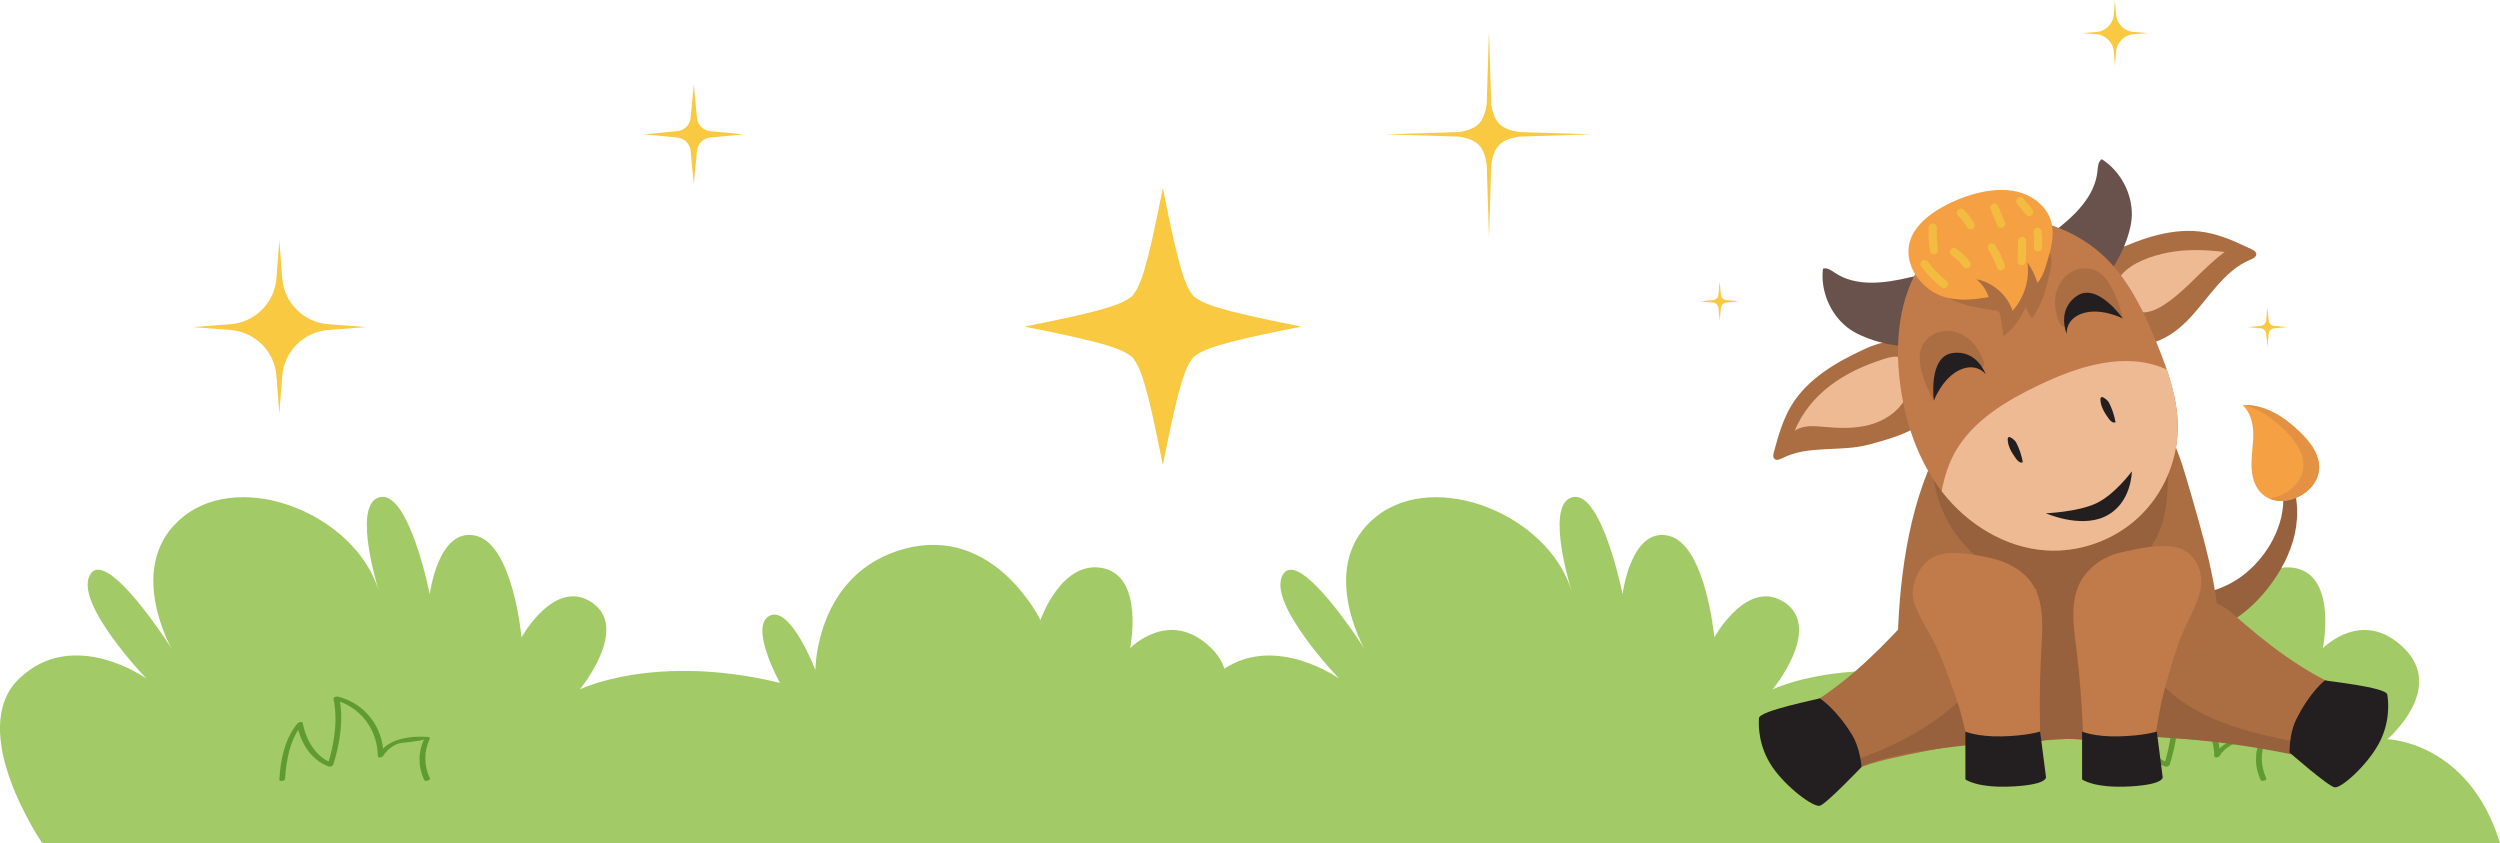<?xml version="1.0" encoding="utf-8"?>
<!-- Generator: Adobe Illustrator 23.0.0, SVG Export Plug-In . SVG Version: 6.00 Build 0)  -->
<svg version="1.1" id="Capa_1" xmlns="http://www.w3.org/2000/svg" xmlns:xlink="http://www.w3.org/1999/xlink" x="0px" y="0px"
	 viewBox="0 0 1106.19 373.04" style="enable-background:new 0 0 1106.19 373.04;" xml:space="preserve">
<style type="text/css">
	.st0{fill:#A2CA66;}
	.st1{fill:#609B31;}
	.st2{fill:#96613C;}
	.st3{fill:#AB6E43;}
	.st4{fill:#EDBA94;}
	.st5{fill:#69514C;}
	.st6{fill:#C17A49;}
	.st7{fill:#231F20;}
	.st8{fill:#F6A044;}
	.st9{fill:#E39142;}
	.st10{fill:#F2BC40;}
	.st11{fill:#F8C941;}
</style>
<g>
	<path class="st0" d="M1056.39,327.07c0,0,25.82-22.03,7.38-40.22c-18.44-18.2-35.96,0-35.96,0s6.45-31.61-11.99-35.44
		c-18.45-3.83-27.67,22.99-27.67,22.99s-20.28-42.14-59.94-31.61c-39.65,10.54-39.66,53.66-39.66,53.66s-11.06-28.76-20.28-23.97
		c-9.22,4.79,4.61,29.69,4.61,29.69c-55.33-13.41-88.53,2.87-88.53,2.87s22.13-26.81,5.53-38.31
		c-16.6-11.49-31.35,15.32-31.35,15.32s-3.69-41.18-20.29-45.01c-16.6-3.83-20.29,25.86-20.29,25.86s-9.22-45.97-22.13-42.9
		c-11.29,2.69-2.84,33.45-0.54,41.15c-10.44-33.43-59.86-53.44-86.15-32.73c-26.74,21.07-5.54,58.42-5.54,58.42
		s-28.59-45.01-35.96-32.57c-7.37,12.45,24.9,45.97,24.9,45.97s-27.65-19.66-50.77-4.37c-0.96-3.04-2.77-6.09-5.76-9.04
		c-18.44-18.2-35.96,0-35.96,0s6.45-31.61-11.99-35.44c-18.44-3.83-27.67,22.99-27.67,22.99s-20.29-42.14-59.94-31.61
		c-39.65,10.54-39.65,53.66-39.65,53.66s-11.07-28.76-20.29-23.97c-9.22,4.79,4.61,29.69,4.61,29.69
		c-55.33-13.41-88.53,2.87-88.53,2.87s22.13-26.81,5.53-38.31c-16.6-11.49-31.35,15.32-31.35,15.32s-3.69-41.18-20.29-45.01
		c-16.6-3.83-20.29,25.86-20.29,25.86s-9.22-45.97-22.13-42.9c-11.29,2.69-2.83,33.48-0.53,41.17
		c-10.43-33.44-59.86-53.46-86.15-32.75c-26.74,21.07-5.53,58.42-5.53,58.42s-28.59-45.01-35.96-32.57
		c-7.37,12.45,24.9,45.97,24.9,45.97s-32.28-22.98-56.25,0c-23.98,22.98,10.14,72.79,10.14,72.79h527.76h31.99h527.76
		C1092.36,328.03,1056.39,327.07,1056.39,327.07z"/>
	<g>
		<g>
			<path class="st1" d="M126.14,344.61c0.49-8.28,2.23-17.66,7.6-24.04c-0.76,0.03-1.53,0.06-2.29,0.09
				c1.57,8.25,6.25,15.62,14.01,18.51c0.66,0.25,1.8-0.19,2.03-0.91c2.94-9.41,4.65-19.86,2.61-29.63
				c-0.68,0.37-1.35,0.74-2.02,1.11c11.22,2.94,18.89,12.75,19.11,24.74c0.02,1.17,2.09,0.61,2.45-0.09c0.52-1,1.29-1.8,2.07-2.58
				c1.25-1.13,2.64-2.03,4.18-2.68c1.22-0.6,11.34-1.17,11.74-2.05c-2.72,5.89-2.67,12.21,0.05,18.01c0.46,0.97,2.93,0.15,2.53-0.7
				c-2.64-5.62-2.69-11.8-0.08-17.47c0.26-0.56-0.22-0.83-0.71-0.86c-7.38-0.45-18.08,0.42-22.15,8.21
				c0.82-0.03,1.64-0.06,2.45-0.09c-0.23-12.69-8.23-22.84-20.12-25.96c-0.58-0.15-2.22,0.19-2.02,1.11c2,9.6,0.27,19.96-2.62,29.22
				c0.68-0.3,1.35-0.6,2.03-0.91c-7.31-2.73-11.56-10.06-13.01-17.7c-0.17-0.9-1.93-0.33-2.29,0.09c-5.64,6.7-7.58,16.16-8.09,24.85
				C123.53,346.06,126.08,345.57,126.14,344.61L126.14,344.61z"/>
		</g>
	</g>
	<g>
		<g>
			<path class="st1" d="M938.72,344.61c0.49-8.28,2.23-17.66,7.6-24.04c-0.76,0.03-1.53,0.06-2.29,0.09
				c1.57,8.25,6.25,15.62,14.01,18.51c0.66,0.25,1.8-0.19,2.03-0.91c2.94-9.41,4.65-19.86,2.61-29.63
				c-0.68,0.37-1.35,0.74-2.02,1.11c11.22,2.94,18.89,12.75,19.11,24.74c0.02,1.17,2.09,0.61,2.45-0.09c0.52-1,1.29-1.8,2.07-2.58
				c1.25-1.13,2.64-2.03,4.18-2.68c1.22-0.6,11.34-1.17,11.74-2.05c-2.72,5.89-2.67,12.21,0.05,18.01c0.46,0.97,2.93,0.15,2.53-0.7
				c-2.64-5.62-2.69-11.8-0.08-17.47c0.26-0.56-0.22-0.83-0.71-0.86c-7.38-0.45-18.08,0.42-22.15,8.21
				c0.82-0.03,1.64-0.06,2.45-0.09c-0.23-12.69-8.23-22.84-20.12-25.96c-0.58-0.15-2.22,0.19-2.02,1.11c2,9.6,0.27,19.96-2.62,29.22
				c0.68-0.3,1.35-0.6,2.03-0.91c-7.31-2.73-11.56-10.06-13.01-17.7c-0.17-0.9-1.93-0.33-2.29,0.09c-5.64,6.7-7.58,16.16-8.09,24.85
				C936.11,346.06,938.66,345.57,938.72,344.61L938.72,344.61z"/>
		</g>
	</g>
</g>
<g>
	<path class="st2" d="M1008.74,231.29c1.99-6.56,2.43-13.98-0.81-20.03c1.53-0.53,3.06-1.06,4.59-1.59
		c4.11,8.04,4.82,17.58,2.91,26.4c-1.91,8.83-6.31,16.98-11.87,24.1c-8.17,10.46-19.67,19.19-32.89,20.42
		c-5.63,0.53-13.06-1.9-11.42-9.03c1.1-4.8,5.75-7.67,10.29-8.22c11.66-1.42,21.12-5.64,29.2-14.57
		C1003.28,243.75,1006.78,237.77,1008.74,231.29z"/>
	<path class="st3" d="M839.8,301.02c0.2,5.74,6.21,10.59,9.46,15.35c4.98,7.3,14.8,9.34,23.65,10.25c26,2.66,52.48,0.7,77.8-5.76
		c7.14-1.82,14.54-4.22,19.52-9.61c6.42-6.96,11.9-16.39,11.95-25.81c0.11-24.71-7.93-50.26-14.81-74.01
		c-4.68-16.15-11.82-32.95-26.22-41.83c-8.69-5.36-19.2-7.22-29.44-7.02C846.78,163.85,838.14,253.42,839.8,301.02z"/>
	<path class="st2" d="M895.04,257.43c3.85,2.33,7.92,4.4,12.31,5.41c13.36,3.07,28.54-3.91,38.33-13.51
		c11.28-11.07,13.34-22.45,13.71-39.54c0.05-2.14-0.77-4.76-1.17-6.86c-0.47-2.44-2.03-4.53-3.78-6.28
		c-7.96-7.98-19.91-10.37-31.16-10.99c-17.3-0.95-34.73,1.39-51.36,6.26c-5.59,1.64-11.56,3.8-15.69,8.09
		c-4.58,4.75-1.59,7.44-0.44,13.33c3.35,17.23,11.08,25.87,20.57,35.05C881.52,253.4,888.87,253.71,895.04,257.43z"/>
	<path class="st3" d="M794.91,315.19c6.48,9.85,12.37,20.1,17.63,30.65c6.83-5.89,15.89-8.37,24.69-10.38
		c20.91-4.76,42.18-7.79,63.25-11.83c6.24-1.2,13.38-3.21,15.83-9.07c1.33-3.17,0.9-6.8,0.1-10.15
		c-3.33-13.93-13.08-26.18-25.9-32.57c-14.12-7.03-36.56-8.39-48.08,4.02C828.09,291.32,813.62,305.03,794.91,315.19z"/>
	<path class="st3" d="M1038.71,305.64c-5.48,10.45-10.33,21.22-14.52,32.24c-7.38-5.19-16.64-6.76-25.59-7.88
		c-21.28-2.67-42.74-3.58-64.11-5.52c-6.32-0.57-13.63-1.87-16.65-7.46c-1.63-3.03-1.57-6.68-1.1-10.09
		c1.94-14.19,10.43-27.35,22.55-34.97c13.35-8.39,35.55-11.97,48.25-0.75C1003.33,285.18,1019.08,297.39,1038.71,305.64z"/>
	<path class="st3" d="M825.15,154.39c-12.68,5.83-25.43,13.24-32.6,25.21c-3.75,6.26-5.72,13.4-7.66,20.44
		c-0.29,1.05-0.51,2.35,0.32,3.06c0.91,0.79,2.3,0.19,3.38-0.36c11.66-5.94,25.92-2.62,38.54-6.07c9.84-2.69,23.66-6.23,28.27-15.33
		c2.32-4.57-1.56-13.23-2.31-18.3C850.84,147.68,836.05,149.38,825.15,154.39z"/>
	<path class="st3" d="M935.38,111.08c12.68-5.82,26.61-10.67,40.36-8.31c7.19,1.24,13.89,4.39,20.49,7.5
		c0.98,0.46,2.11,1.15,2.12,2.24c0,1.21-1.36,1.87-2.47,2.33c-12.11,4.97-18.84,17.66-28.01,27c-8.85,9-18.62,12.44-28.53,10.02
		c-4.98-1.22-12.24-10.06-15.6-13.93C913.56,126.2,924.49,116.09,935.38,111.08z"/>
	<path class="st4" d="M833.09,159c-8.23,2.63-16.22,6.27-23.11,11.49c-6.89,5.22-12.67,12.09-15.83,20.13
		c3.69-2.64,8.66-2.14,13.17-1.72c6.54,0.61,13.23,0.81,19.59-0.84c6.36-1.64,12.42-5.33,15.73-11.01
		c2.53-4.34,3.15-9.85,1.36-14.57C841.83,156.74,838.57,157.24,833.09,159z"/>
	<path class="st4" d="M959.18,111.78c8.27-1.62,16.81-1.29,25.17-0.28c-9.6,7.07-16.94,16.96-26.93,23.45
		c-3.51,2.28-7.82,4.16-11.8,2.83c-5.55-1.84-11.27-10.92-6.94-16.12C943.3,116.1,952.38,113.11,959.18,111.78z"/>
	<path class="st5" d="M817.26,144.77c-7.6-6.09-11.77-16.21-10.65-25.89c1.83-0.6,3.66,0.75,5.26,1.82
		c9.43,6.32,21.95,4.69,32.99,2.06c3.78-0.9,8.02-1.82,11.33,0.2c1.84,1.12,3.09,3.02,3.93,5.01c4.06,9.65-1.7,23.54-12.85,24.98
		C838.48,154.09,823.94,150.12,817.26,144.77z"/>
	<path class="st5" d="M943.29,95.07c0.1-9.74-5.1-19.37-13.29-24.64c-1.62,1.04-1.74,3.31-1.92,5.23
		c-1.08,11.3-10.26,19.96-19.29,26.85c-3.09,2.35-6.49,5.05-7.02,8.9c-0.3,2.14,0.38,4.31,1.39,6.21
		c4.9,9.25,19.29,13.59,27.47,5.87C937.07,117.39,943.2,103.64,943.29,95.07z"/>
	<path class="st6" d="M850.25,116.48c-9.96,15.07-11.79,34.26-9.64,52.2c2.13,17.74,8.03,35.33,19.07,49.37
		c11.04,14.04,27.57,24.23,45.39,25.47c14.91,1.04,30.16-4.36,41.1-14.55c10.94-10.19,17.41-25.01,17.43-39.96
		c0.02-12.46-4.19-24.52-8.84-36.09c-5.22-12.97-11.19-25.93-20.59-36.28C912.51,92.81,869.66,87.11,850.25,116.48z"/>
	<path class="st4" d="M902.36,170.3c-14.29,6.83-29.38,15.62-37.37,29.87c-2.58,4.6-4.66,10.64-5.86,17.14
		c0.19,0.24,0.36,0.49,0.55,0.73c11.04,14.04,27.57,24.23,45.39,25.47c14.91,1.04,30.16-4.36,41.1-14.55
		c10.94-10.19,17.41-25.01,17.43-39.96c0.01-8.69-2.03-17.19-4.85-25.46c-0.24-0.11-0.49-0.23-0.73-0.34
		C940.32,155.45,919.78,161.97,902.36,170.3z"/>
	<g>
		<path class="st3" d="M909.27,134.08c-0.08-4.56,1.67-9.24,5.11-12.24c3.44-3,8.62-4.06,12.77-2.17c3.88,1.76,6.35,5.64,8.15,9.51
			c1.77,3.79,3.13,7.77,4.05,11.85c-3.96-3.45-9.57-4.92-14.72-3.84c-2.15,0.45-4.2,1.34-6.02,2.57c-1.7,1.15-3.04,3.67-4.72,4.55
			C910.7,145.98,909.3,136.15,909.27,134.08z"/>
		<path class="st7" d="M914.46,147.76c0,0-4.59-10.63,4.51-16.82c9.09-6.19,20.29,9.95,20.29,9.95s-9.51-4.82-17.53-2.31
			C913.71,141.08,914.46,147.76,914.46,147.76z"/>
	</g>
	<g>
		<path class="st3" d="M873.25,152c-3.02-3.42-7.46-5.7-12.02-5.59c-4.56,0.11-9.1,2.81-10.9,7.01c-1.68,3.92-0.88,8.45,0.39,12.52
			c1.25,3.99,2.93,7.85,5,11.48c0.6-5.22,3.76-10.08,8.28-12.76c1.89-1.12,4.01-1.84,6.18-2.16c2.03-0.3,4.72,0.66,6.55,0.17
			C880.22,161.75,874.62,153.55,873.25,152z"/>
		<path class="st7" d="M878.63,165.6c0,0-3.78-10.94-14.67-9.38c-10.89,1.56-8.28,21.03-8.28,21.03s3.77-9.97,11.39-13.53
			C874.69,160.17,878.63,165.6,878.63,165.6z"/>
	</g>
	<path class="st7" d="M888.36,194.47c0.06,3.1,1.84,5.88,3.63,8.42c0.73,1.03,1.92,2.19,3.06,1.64c-0.54-3.06-1.54-6.03-2.96-8.79
		C891.65,194.93,888.31,191.74,888.36,194.47z"/>
	<path class="st7" d="M929.39,176.78c0.06,3.1,1.84,5.88,3.63,8.42c0.73,1.03,1.92,2.19,3.06,1.64c-0.54-3.06-1.54-6.03-2.96-8.79
		C932.69,177.24,929.34,174.05,929.39,176.78z"/>
	<path class="st7" d="M905.25,227.11c0,0,14.33-0.56,22.48-4.5c8.15-3.93,15.56-14.05,15.56-14.05s0,14.61-12.19,20.13
		C920.04,233.7,905.25,227.11,905.25,227.11z"/>
	<path class="st3" d="M850.16,121.28c3.2,5.29,8.41,9.16,14.08,11.61c5.68,2.45,11.83,3.59,17.97,4.35
		c0.89,0.11,1.88,0.26,2.42,0.97c0.35,0.45,0.44,1.04,0.53,1.6c0.45,2.99,0.9,5.97,1.35,8.95c4.39-3.41,7.84-8,9.89-13.16
		c0.55,1.87,1.46,3.63,2.66,5.16c4.52-5.69,6.3-13.02,7.95-20.09c0.56-2.39,1.12-4.91,0.46-7.28c-1.28-4.59-6.49-6.79-11.19-7.57
		c-15.05-2.52-31.23,3.44-41.04,15.12c-1.67,1.99-3.25,4.45-2.82,7.01L850.16,121.28z"/>
	<path class="st8" d="M861.4,131.72c6.06,1.45,12.42,0.86,18.54-0.28c-1.03-3.07-2.95-5.83-5.45-7.87
		c7.29,1.36,13.65,6.89,16.03,13.91c5.17-5.7,7.64-13.76,6.55-21.38c1.97,2.75,3.47,5.82,4.43,9.06c2.23-2.52,3.26-5.86,4.23-9.08
		c1.79-5.97,3.59-12.36,1.78-18.32c-1.77-5.85-6.9-10.31-12.69-12.29c-5.78-1.98-12.13-1.74-18.11-0.44
		c-10.25,2.22-26.17,9.18-30.82,19.57C840.72,116.17,850.18,129.03,861.4,131.72z"/>
	<path class="st2" d="M924.29,327.68c0.93,0.12,1.97,0.24,2.72-0.39c0.68-0.57,0.89-1.58,1.03-2.51c3.13-19.89-0.94-40.4-7.49-59.27
		c-1.16-3.34-2.46-6.74-4.77-9.26c-2.31-2.52-5.91-3.96-8.93-2.6c-3.16,1.42-4.71,5.26-5.87,8.77
		c-5.98,17.97-10.03,36.78-10.96,55.88c-0.18,3.68-0.26,8.91,2.88,11.33c2.67,2.05,4.27,0.02,6.97-0.88
		C907.4,326.26,916.6,326.65,924.29,327.68z"/>
	<path class="st2" d="M885.02,327.79c2.2-0.35,4.51-0.78,6.24-2.18c3.51-2.84,3.2-8.21,2.31-12.63c-1.03-5.1-3.04-10.85-7.94-12.62
		c-3.17-1.14-6.78-0.21-9.64,1.56c-2.87,1.77-5.17,4.3-7.57,6.67c-13.67,13.49-31.34,22.29-49.55,28.35
		c-2.75,0.92-5.72,1.91-7.42,4.25c-2.34,3.2,2.04,3.7,4.11,2.71c2.26-1.08,3.94-3.07,6.4-4.13c6.47-2.79,13.31-4.64,20.19-6.03
		C856.31,330.87,870.77,330.05,885.02,327.79z"/>
	<path class="st7" d="M805.21,308.98c-0.61,0.4-26.67,5.44-26.91,8.77c-0.24,3.33-0.24,12.61,5.95,21.65
		c6.19,9.04,18.12,17.85,20.96,17.13c2.83-0.71,18.48-17.16,18.48-17.16s-0.52-8.19-4.22-14.25
		C812.33,313.47,805.21,308.98,805.21,308.98z"/>
	<path class="st6" d="M874.16,339.79c9.81,0.73,19.62,1.47,29.43,2.21c-1.26-18.4-1.36-36.88-0.31-55.29
		c0.53-9.31,1.22-19.26-3.44-27.34c-3.89-6.74-11.29-10.7-18.88-12.42c-9.19-2.08-18.49-3.74-25.54-0.43
		c-5.97,2.81-10.84,12.79-8.48,20.14c2.31,7.23,7.95,14.66,10.95,21.89c3.48,8.37,6.59,16.9,9.33,25.54
		C867.93,316.38,873.38,339.73,874.16,339.79z"/>
	<path class="st7" d="M869.64,323.7c0,0,5.26,2.37,16.21,2.13c10.94-0.24,16.86-2.13,16.86-2.13l2.54,19.74
		c0,0,2.01,3.57-14.17,4.52c-16.18,0.95-21.44-3.09-21.44-3.09V323.7z"/>
	<path class="st2" d="M1018.88,334.79c0.82,0.18,1.72,0.34,2.45-0.08c1.01-0.58,1.13-2.09,0.54-3.09c-0.6-1-1.68-1.59-2.75-2.05
		c-3.08-1.33-6.4-1.98-9.69-2.66c-18.18-3.76-36.86-9.2-50.47-21.83c-3.16-2.93-6.23-6.35-10.41-7.39
		c-6.53-1.62-13.47,4.05-14.24,10.74c-0.65,5.62,2.4,10.72,6.63,14.16c3.97,3.23,7.55,3.2,12.5,3.46
		c14.07,0.73,28.11,2.19,42.04,4.37C1003.3,331.66,1011.11,333.11,1018.88,334.79z"/>
	<path class="st7" d="M1028.73,301.02c0.64,0.34,27.05,3,27.59,6.3c0.54,3.3,1.38,12.54-3.96,22.1
		c-5.34,9.56-16.43,19.42-19.32,18.96c-2.89-0.45-19.96-15.41-19.96-15.41s-0.23-8.21,2.91-14.57
		C1022.05,306.14,1028.73,301.02,1028.73,301.02z"/>
	<path class="st6" d="M951.16,336.68c-9.74,1.39-19.48,2.78-29.21,4.17c0.03-18.44-1.1-36.88-3.38-55.18
		c-1.15-9.26-2.51-19.14,1.61-27.51c3.44-6.99,10.43-11.88,18.01-13.66c7.58-1.78,17.87-4.07,25.41-2.12
		c8.7,2.26,11.71,12.03,9.85,19.52c-1.83,7.37-6.95,15.16-9.47,22.57c-2.91,8.59-5.45,17.3-7.6,26.1
		C955.81,312.91,951.93,336.57,951.16,336.68z"/>
	<path class="st7" d="M921.27,323.7c0,0,5.26,2.37,16.21,2.13c10.94-0.24,16.86-2.13,16.86-2.13l2.54,19.74
		c0,0,2.01,3.57-14.17,4.52c-16.18,0.95-21.44-3.09-21.44-3.09V323.7z"/>
	<path class="st8" d="M999.4,216.87c-2.64-3.51-3.28-8.14-3.16-12.54c0.12-4.39,0.91-8.76,0.75-13.15
		c-0.16-4.39-1.44-8.99-4.7-11.93c9.61-0.48,18.49,5.23,25.38,11.95c4.11,4.01,7.98,8.87,8.45,14.6
		C1027.17,218.64,1007.5,227.63,999.4,216.87z"/>
	<path class="st9" d="M1026.12,205.79c-0.47-5.73-4.33-10.58-8.45-14.6c-6.63-6.46-15.09-11.97-24.28-11.96
		c6.48,1.89,12.41,6.15,17.33,10.94c4.11,4.01,7.98,8.87,8.45,14.59c0.68,8.3-7.27,14.98-15.18,15.78
		C1013.2,224.7,1027.01,216.62,1026.12,205.79z"/>
	<g>
		<path class="st10" d="M853.35,100.75c-0.11,3.49,0.12,6.97,0.6,10.43c0.13,0.95,1.39,1.55,2.24,1.27
			c1.04-0.34,1.41-1.22,1.27-2.24c-0.06-0.4,0.01,0.08-0.04-0.29c-0.03-0.23-0.06-0.45-0.08-0.68c-0.04-0.39-0.08-0.78-0.12-1.17
			c-0.08-0.81-0.14-1.62-0.18-2.44c-0.08-1.63-0.1-3.26-0.05-4.89c0.03-0.95-0.86-1.86-1.82-1.82
			C854.16,98.98,853.38,99.73,853.35,100.75L853.35,100.75z"/>
	</g>
	<g>
		<path class="st10" d="M850.02,117.75c2.58,3.63,5.65,6.79,9.19,9.5c0.76,0.58,2.07,0.14,2.49-0.65c0.51-0.96,0.16-1.87-0.65-2.49
			c-0.39-0.3,0.17,0.13-0.06-0.05c-0.1-0.08-0.2-0.16-0.3-0.24c-0.2-0.16-0.4-0.32-0.6-0.49c-0.38-0.31-0.75-0.63-1.11-0.96
			c-0.75-0.67-1.47-1.36-2.17-2.08c-0.68-0.7-1.33-1.43-1.96-2.18c-0.16-0.2-0.33-0.4-0.49-0.6c-0.08-0.1-0.16-0.2-0.24-0.3
			c-0.05-0.06-0.27-0.35-0.05-0.06c-0.31-0.41-0.62-0.82-0.92-1.24c-0.55-0.77-1.61-1.22-2.49-0.65
			C849.9,115.75,849.43,116.92,850.02,117.75L850.02,117.75z"/>
	</g>
	<g>
		<path class="st10" d="M863.66,113.08c0.43,0.28,0.84,0.58,1.24,0.89c-0.12-0.09-0.25-0.19-0.37-0.28
			c1.41,1.09,2.68,2.36,3.78,3.77c-0.09-0.12-0.19-0.25-0.28-0.37c0.19,0.25,0.38,0.51,0.57,0.77c0.28,0.39,0.61,0.7,1.09,0.84
			c0.44,0.12,1.02,0.07,1.4-0.18c0.77-0.5,1.24-1.66,0.65-2.49c-1.7-2.41-3.79-4.45-6.24-6.07c-0.8-0.53-2.05-0.18-2.49,0.65
			C862.52,111.5,862.81,112.52,863.66,113.08L863.66,113.08z"/>
	</g>
	<g>
		<path class="st10" d="M866.39,95.4c0.82,0.83,1.59,1.71,2.31,2.63c-0.09-0.12-0.19-0.25-0.28-0.37c0.73,0.95,1.4,1.95,2.01,2.99
			c0.48,0.82,1.66,1.19,2.49,0.65c0.83-0.53,1.17-1.61,0.65-2.49c-1.27-2.18-2.83-4.2-4.6-5.99c-0.67-0.68-1.91-0.72-2.57,0
			C865.72,93.56,865.67,94.68,866.39,95.4L866.39,95.4z"/>
	</g>
	<g>
		<path class="st10" d="M880.72,92.31c0.98,2.4,1.96,4.79,2.94,7.19c0.19,0.46,0.39,0.83,0.84,1.09c0.39,0.23,0.96,0.32,1.4,0.18
			c0.85-0.27,1.66-1.3,1.27-2.24c-0.98-2.4-1.96-4.79-2.94-7.19c-0.19-0.46-0.39-0.83-0.84-1.09c-0.39-0.23-0.97-0.33-1.4-0.18
			C881.14,90.34,880.33,91.36,880.72,92.31L880.72,92.31z"/>
	</g>
	<g>
		<path class="st10" d="M879.78,110.4c0.8,1.29,1.54,2.62,2.19,3.99c0.15,0.32,0.3,0.64,0.45,0.96c0.08,0.18,0.16,0.37,0.24,0.56
			c0.08,0.19,0.08,0.19-0.01-0.02c0.04,0.09,0.08,0.19,0.12,0.28c0.29,0.7,0.55,1.41,0.8,2.13c0.31,0.9,1.26,1.59,2.24,1.27
			c0.89-0.29,1.61-1.28,1.27-2.24c-1.07-3.06-2.45-6.02-4.17-8.77c-0.5-0.81-1.65-1.2-2.49-0.65
			C879.62,108.43,879.24,109.53,879.78,110.4L879.78,110.4z"/>
	</g>
	<g>
		<path class="st10" d="M892.94,106.62c-0.06,2.98-0.13,5.95-0.19,8.93c-0.02,0.95,0.85,1.86,1.82,1.82c1-0.04,1.8-0.8,1.82-1.82
			c0.06-2.98,0.13-5.95,0.19-8.93c0.02-0.95-0.85-1.86-1.82-1.82C893.75,104.85,892.96,105.6,892.94,106.62L892.94,106.62z"/>
	</g>
	<g>
		<path class="st10" d="M892.63,90.32c1.3,1.6,2.6,3.19,3.89,4.79c0.28,0.34,0.87,0.53,1.29,0.53c0.45,0,0.98-0.2,1.29-0.53
			c0.32-0.35,0.55-0.8,0.53-1.29c-0.02-0.51-0.21-0.89-0.53-1.29c-1.3-1.6-2.6-3.19-3.89-4.79c-0.28-0.34-0.87-0.53-1.29-0.53
			c-0.45,0-0.98,0.2-1.29,0.53c-0.32,0.35-0.55,0.8-0.53,1.29C892.12,89.54,892.31,89.93,892.63,90.32L892.63,90.32z"/>
	</g>
	<g>
		<path class="st10" d="M899.77,103.03c0.06,0.42-0.04-0.33,0.01,0.05c0.02,0.16,0.04,0.31,0.06,0.47c0.03,0.27,0.06,0.54,0.08,0.81
			c0.05,0.56,0.08,1.13,0.09,1.69c0.03,1.13-0.01,2.26-0.1,3.38c-0.08,0.95,0.89,1.86,1.82,1.82c1.05-0.05,1.73-0.8,1.82-1.82
			c0.21-2.47,0.09-4.92-0.26-7.37c-0.06-0.42-0.49-0.88-0.84-1.09c-0.39-0.23-0.96-0.33-1.4-0.18c-0.44,0.14-0.86,0.42-1.09,0.84
			C899.71,102.09,899.7,102.52,899.77,103.03L899.77,103.03z"/>
	</g>
</g>
<path class="st11" d="M514.53,205.8c-7.45-37.87-10.04-43.26-13.5-47.79c-4.53-3.46-9.93-6.05-47.79-13.5
	c37.87-7.46,43.26-10.04,47.79-13.5c3.46-4.53,6.05-9.92,13.5-47.79c7.46,37.87,10.05,43.26,13.5,47.79
	c4.53,3.46,9.93,6.05,47.79,13.5c-37.87,7.45-43.26,10.04-47.79,13.5C524.57,162.53,521.98,167.93,514.53,205.8z"/>
<path class="st11" d="M313.87,57.99l15.1,1.45l-15.1,1.45c-2.79,0.46-4.97,2.64-5.43,5.43l-1.45,15.1l-1.45-15.1
	c-0.46-2.79-2.64-4.97-5.43-5.43l-15.1-1.45l15.1-1.45c2.79-0.46,4.97-2.65,5.43-5.43l1.45-15.1l1.45,15.1
	C308.89,55.35,311.08,57.53,313.87,57.99z"/>
<path class="st11" d="M1005.98,144.16l5.95,0.57l-5.95,0.57c-1.1,0.18-1.96,1.04-2.14,2.14l-0.57,5.95l-0.57-5.95
	c-0.18-1.1-1.04-1.96-2.14-2.14l-5.95-0.57l5.95-0.57c1.1-0.18,1.96-1.04,2.14-2.14l0.57-5.95l0.57,5.95
	C1004.02,143.12,1004.88,143.98,1005.98,144.16z"/>
<path class="st11" d="M763.63,132.76l5.95,0.57l-5.95,0.57c-1.1,0.18-1.96,1.04-2.14,2.14l-0.57,5.95l-0.57-5.95
	c-0.18-1.1-1.04-1.96-2.14-2.14l-5.95-0.57l5.95-0.57c1.1-0.18,1.96-1.04,2.14-2.14l0.57-5.95l0.57,5.95
	C761.68,131.72,762.54,132.58,763.63,132.76z"/>
<path class="st11" d="M145.26,143.46l16.72,1.27L145.26,146c-10.9,0.83-19.56,9.49-20.39,20.39l-1.27,16.72l-1.27-16.72
	c-0.83-10.9-9.49-19.56-20.39-20.39l-16.72-1.27l16.72-1.27c10.9-0.83,19.57-9.49,20.39-20.39l1.27-16.72l1.27,16.72
	C125.7,133.97,134.36,142.63,145.26,143.46z"/>
<path class="st11" d="M944.08,14.16l6.38,0.49l-6.38,0.49c-4.16,0.32-7.47,3.62-7.78,7.78l-0.49,6.38l-0.49-6.38
	c-0.32-4.16-3.62-7.47-7.78-7.78l-6.38-0.49l6.38-0.49c4.16-0.32,7.47-3.62,7.78-7.78L935.81,0l0.49,6.38
	C936.61,10.54,939.92,13.85,944.08,14.16z"/>
<path class="st11" d="M645.56,60.45l-32.52-1.01l32.52-1c8.11-1.34,10.94-4.17,12.27-12.28l1.01-32.52l1,32.52
	c1.34,8.11,4.17,10.94,12.28,12.28l32.52,1l-32.52,1.01c-8.11,1.33-10.94,4.16-12.28,12.27l-1,32.52l-1.01-32.52
	C656.5,64.61,653.67,61.78,645.56,60.45z"/>
</svg>
